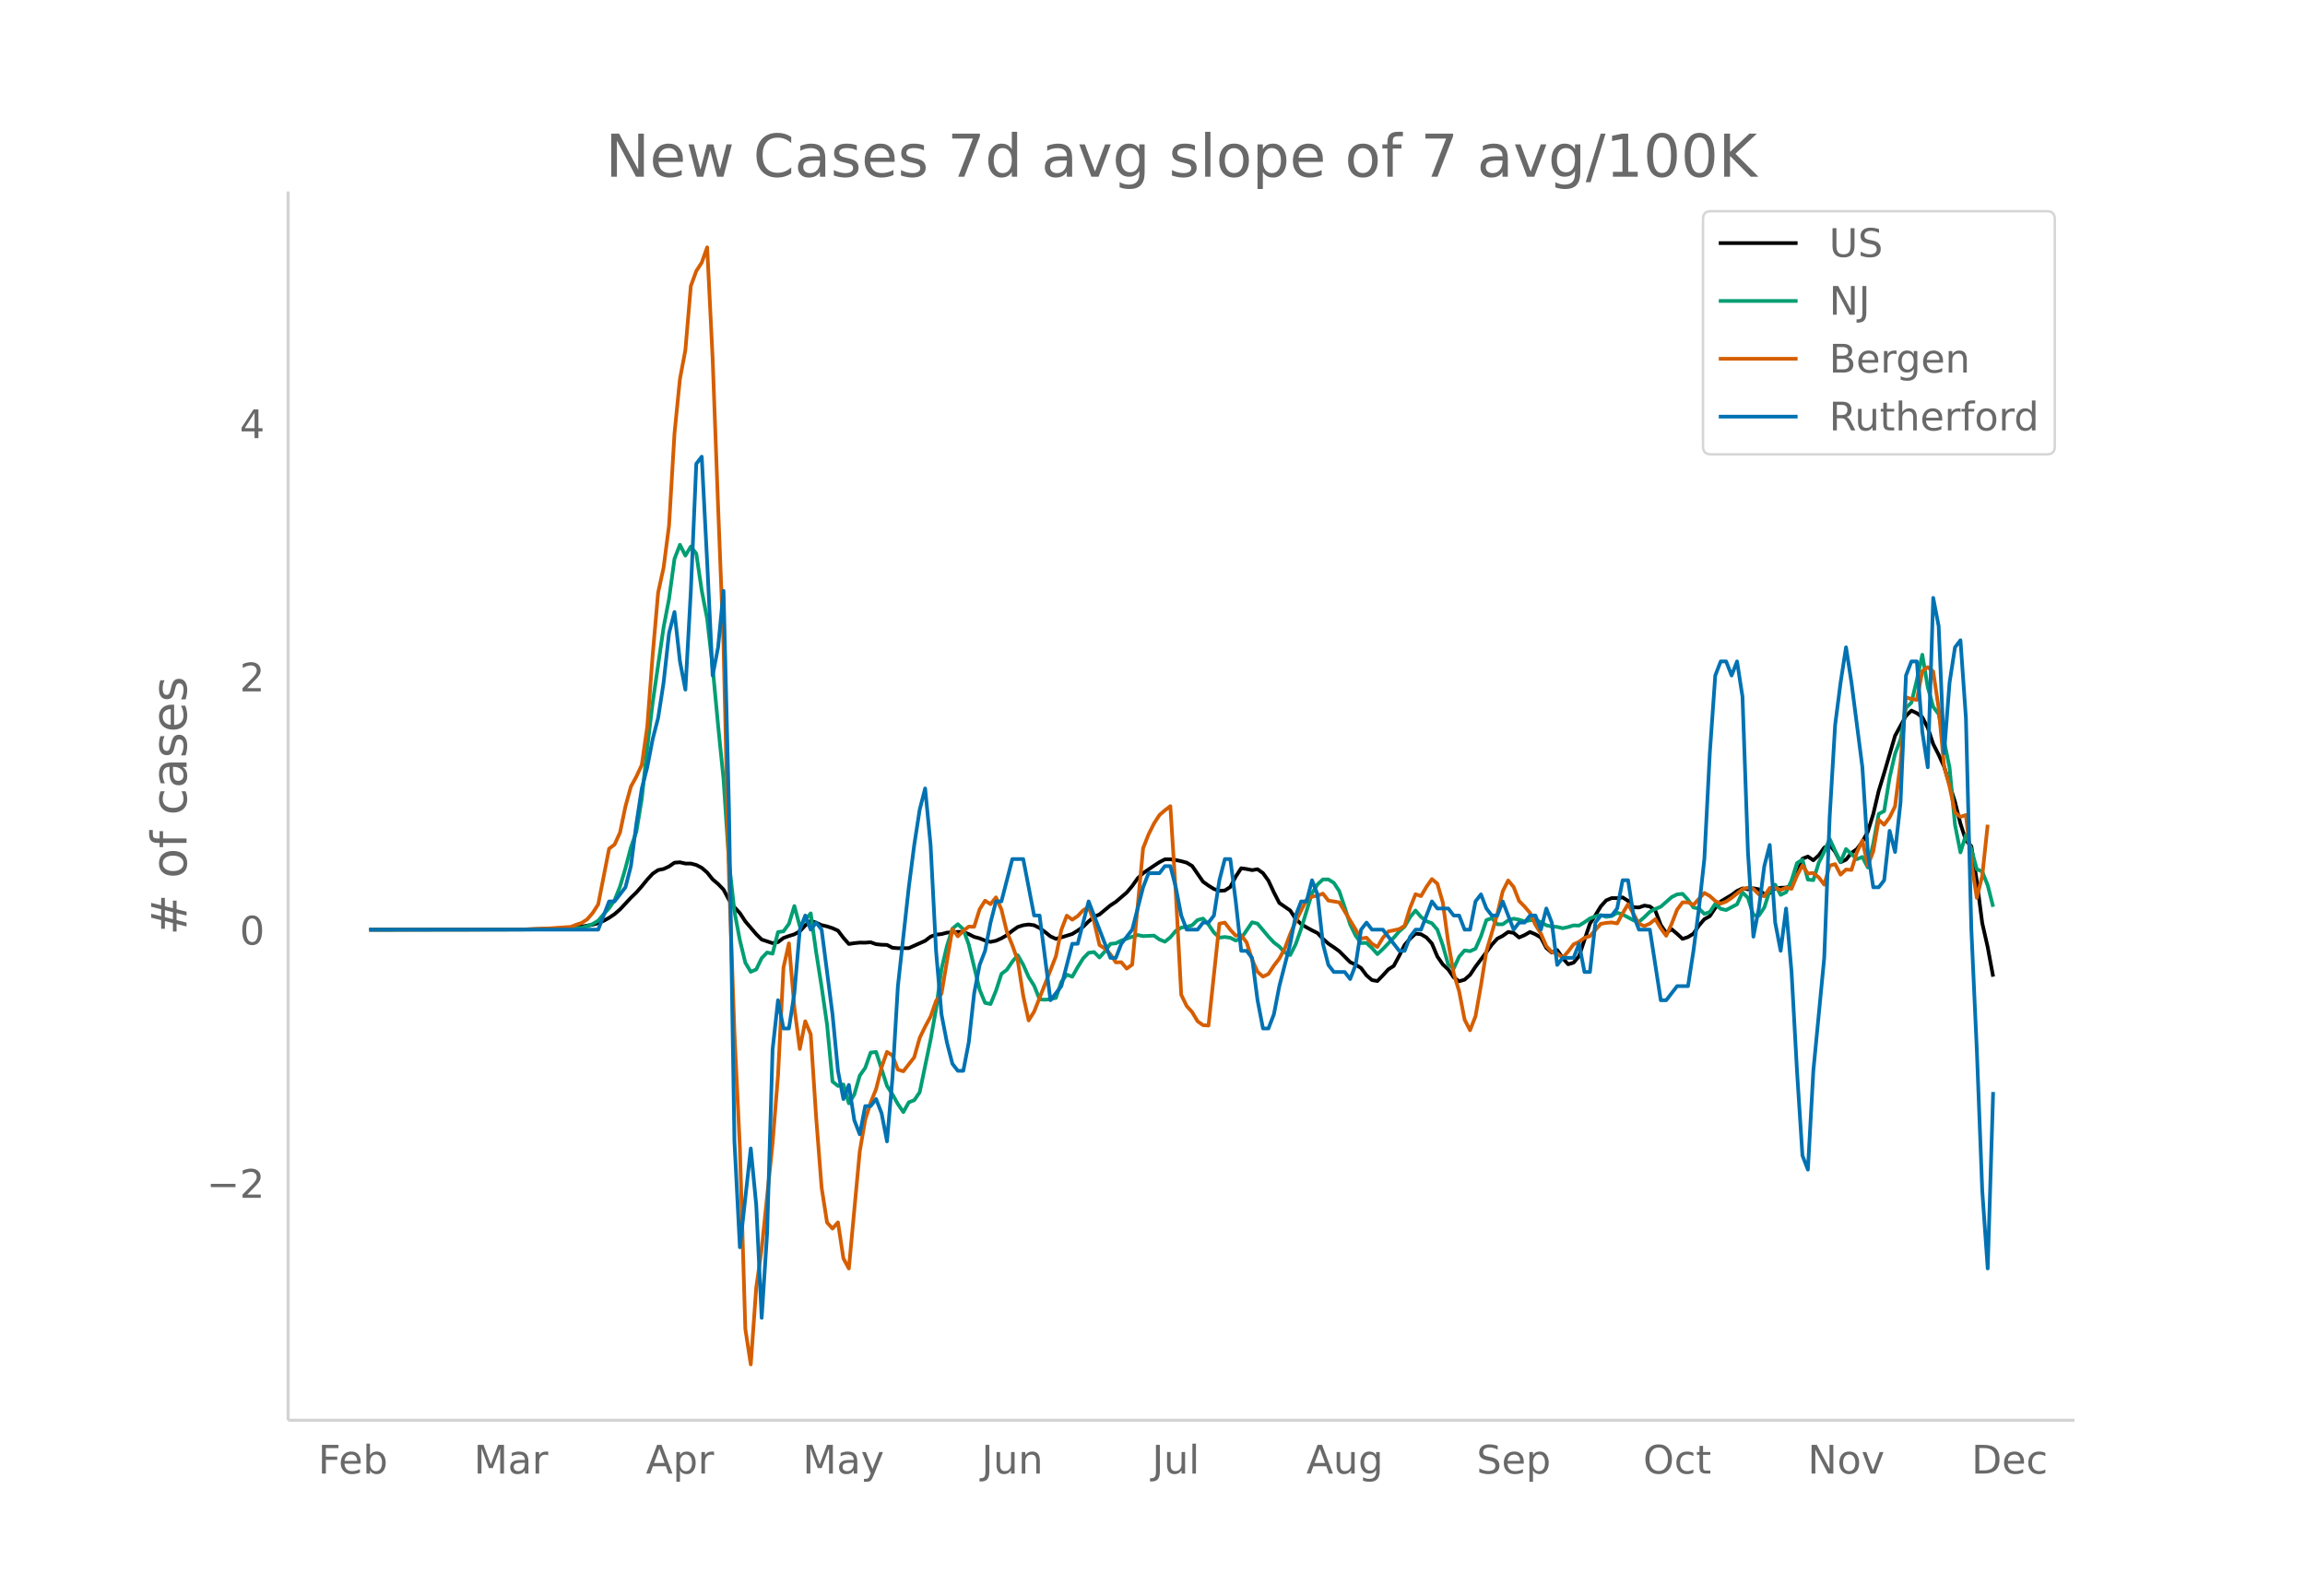<svg height="864" viewBox="0 0 936 648" width="1248" xmlns="http://www.w3.org/2000/svg" xmlns:xlink="http://www.w3.org/1999/xlink"><defs><style>*{stroke-linecap:butt;stroke-linejoin:round}</style></defs><g id="figure_1"><path d="M0 648h936V0H0z" fill="#fff" id="patch_1"/><g id="axes_1"><path d="M117 576.72h725.4V77.76H117z" fill="none" id="patch_2"/><path clip-path="url(#pcc358601be)" d="M149.973 377.496l64.175-.103 11.065-.246 4.425-.22 6.64-.677 4.425-.786 2.213-.625 2.213-.927 2.213-1.224 2.213-1.491 2.213-1.913 4.426-4.746 2.213-2.138 2.212-2.514 2.213-2.72 2.213-2.385 2.213-1.48 2.213-.443 2.213-1.021 2.213-1.536 2.213-.158 2.213.512 2.213.003 2.213.577 2.213 1.153 2.213 1.921 2.213 2.772 2.213 1.868 2.212 2.28 2.213 4.169 2.213 3.015 2.213 2.362 2.213 3.373 4.426 5.182 2.213 2.19 4.426 1.466 2.213-.424 2.213-1.679 2.213-.812 2.213-.678 2.213-1.234 2.213-2.38 2.212-1.854 2.213.754 2.213.994 2.213.506 2.213.727 2.213.986 2.213 2.912 2.213 2.515 2.213-.337 2.213-.224 2.213.03 2.213-.168 2.213.786 2.213.222 2.213.06 2.212 1.157 2.213.192 4.426-.045 6.64-2.954 2.212-1.705 2.213-.802 2.213-.227 2.213-.59 4.426-.3 2.213.028 2.213.866 2.212 1.132 2.213.59 2.213.894 2.213.552 2.213-.474 2.213-.978 2.213-1.273 2.213-1.794 2.213-1.545 2.213-.703 2.213-.3 2.213.302 2.213 1.128 2.213 1.61 2.213 1.78 2.213 1.017 2.212-.607 4.426-1.38 2.213-1.382 2.213-1.542 2.213-2.186 2.213-1.874 2.213-.95 4.426-3.679 2.213-1.442 4.426-3.788 2.213-2.626 2.213-3.117 2.212-2.099 4.426-3.037 2.213-1.443 2.213-1.15 2.213-.003 2.213.3 2.213.46 2.213.608 2.213 1.333 4.426 6.393 2.213 1.581 2.213 1.38 2.213.727 2.212-.121 2.213-1.423 2.213-4.211 2.213-3.399 2.213.316 2.213.45 2.213-.366 2.213 1.57 2.213 3.06 2.213 4.77 2.213 4.296 4.426 3.056 2.213 3.431 2.213 2.063 2.212 1.356 2.213 1.215 2.213 1.084 2.213 2.343 2.213 1.97 2.213 1.466 2.213 1.605 4.426 4.453 2.213 1.003 2.213 1.375 2.213 2.983 2.213 1.91 2.213.383 2.213-2.272 2.213-2.449 2.212-1.413 2.213-4.107 2.213-4.433 2.213-2.52 2.213-2.052 2.213.253 2.213 1.31 2.213 2.443 2.213 5.274 2.213 3.222 2.213 2.057 2.213 3.192 2.213 1.595 2.213-.64 2.213-1.95 2.212-3.324 4.426-5.876 2.213-3.063 2.213-2.444 2.213-1.142 2.213-1.586 2.213.386 2.213 1.861 2.213-.953 2.213-1.277 2.213.926 2.213 1.355 2.213 4.201 2.213 1.88 2.212-1.015 2.213 3.233 2.213 2.535 2.213-.655 2.213-2.615 4.426-13.22 2.213-3.403 2.213-3.627 2.213-2.447 2.213-.914 2.213.025 2.213-.295 2.213 1.379 2.213 2.615 2.213.089 2.212-.772 2.213.36 2.213 1.675 2.213 5.815 2.213 3.26 2.213-1.506 2.213 1.865 2.213 2.051 2.213-.727 2.213-1.382 2.213-3.3 2.213-2.56 2.213-1.257 2.213-3.329 2.213-2.625 4.425-2.641 2.213-1.633 2.213-1.036 2.213.341 2.213-.397 2.213.426 2.213 2.051 2.213-.53 2.213-1.895 2.213-.254 2.213-.092 2.213-.624 2.213-4.584 2.213-6.495 2.212-.887 2.213 1.514 2.213-2.004 2.213-3.1 2.213-1.16 2.213 2.851 2.213 4.206 2.213-1.032 2.213-2.741 2.213-1.567 2.213-2.972 2.213-4.067 2.213-7.185 2.213-9.4 2.213-7.247 4.425-15.135 4.426-8.068 2.213-2.163 2.213 1.052 2.213 1.635 2.213 4.305 2.213 6.602 2.213 4.325 2.213 4.857 4.426 14.34 2.213 8.804 2.213 6.806 2.213 2.366 2.212 14.087 2.213 17.12 2.213 9.746 2.213 12.006h0" fill="none" stroke="#000" stroke-linecap="round" stroke-width="1.5" id="line2d_1"/><path clip-path="url(#pcc358601be)" d="M149.973 377.496l73.027-.1 6.638-.207 6.64-.449 2.212-.673 2.213-.892 2.213-1.317 2.213-2.635 2.213-2.433 2.213-3.237 2.213-5.51 2.213-7.49 2.213-8.459 2.213-6.337 2.212-13.385 2.213-20.809 2.213-18.298 4.426-30.52 2.213-11.559 2.213-16.255 2.213-5.712 2.213 4.39 2.213-3.68 2.213 2.882 2.213 15.008 2.213 11.506 2.213 19.687 2.213 23.485 2.212 21.89 2.213 33.644 2.213 20.064 2.213 11.737 2.213 9.084 2.213 3.715 2.213-.974 2.213-4.578 2.213-2.298 2.213.473 2.213-8.777 2.213-.29 2.213-3.036 2.213-7.247 2.213 8.222 4.425-5.245 2.213 15.794 2.213 14.058 2.213 15.333 2.213 23.125 2.213 1.766 2.213-.591 2.213 7.655 2.213-3.591 2.213-7.673 2.213-3.119 2.213-6.213 2.213-.254 4.426 13.786 2.212 3.42 2.213 3.951 2.213 3.255 2.213-3.976 2.213-.844 2.213-3.249 4.426-21.317 2.213-12.439 2.213-16.249 2.213-9.327 2.213-7.052 2.213-1.843 2.213 2.038 2.213 6.214 4.425 18.346 2.213 5.35 2.213.468 2.213-5.4 2.213-6.85 2.213-1.678 2.213-3.302 2.213-2.587 2.213 3.886 2.213 4.986 2.213 3.49 2.213 5.547 2.213.165 2.213-.248 2.213-.502 2.212-6.503 2.213-2.942 2.213.85 2.213-3.91 2.213-3.543 2.213-2.25 2.213-.308 2.213 2.21 2.213-2.511 2.213-3.024 2.213-.237 2.213-1.116 4.426-1.536 2.213-.708 2.212.449 4.426-.207 2.213 1.565 2.213.91 2.213-1.784 2.213-2.634 2.213-1.318 2.213-.295 2.213-.65 2.213-2.132 2.213-.579 2.213 2.404 2.213 3.272 2.213 2.05 2.212-.248 2.213.307 2.213 1.146 2.213-.886 4.426-6.539 2.213.538 4.426 5.292 2.213 2.357 2.213 1.683 2.213 2.375 2.213 1.057 2.213-4.389 2.213-6.284 4.425-14.43 2.213-3.562 2.213-2.043 2.213.006 2.213 1.376 2.213 3.367 2.213 6.58 2.213 6.934 2.213 4.554 2.213 3.03 2.213-.071 2.213 2.09 2.213 2.476 2.213-2.068 4.425-4.607 2.213-2.569 2.213-1.961 2.213-3.851 2.213-2.664 2.213 2.617 2.213 1.736 2.213.833 2.213 2.605 2.213 6.367 2.213 7.844 2.213 1.53 2.213-4.767 2.213-2.57 2.213.338 2.212-1.028 2.213-5.039 2.213-6.562 2.213-.809 2.213 2.499 2.213.005 2.213-1.583 2.213-.714 2.213.425 2.213.668 2.213-.408 2.213-.195 2.213.91 2.213 1.31 2.213.491 2.212.16 2.213.537 2.213-.484 2.213-.674 2.213.09 2.213-1.365 2.213-1.53 2.213-.863 2.213-.513 2.213.732 2.213-.343 2.213-1.334 2.213.667 4.426 2.416 2.213.602 2.212-1.92 2.213-2.161 2.213-1.17 2.213-.88 4.426-3.916 2.213-1.099 2.213-.23 2.213 2.416 2.213 3.142 2.213.426 2.213 2.155 2.213-.744 2.213-3.349 2.213 2.05 2.212.49 4.426-2.333 2.213-4.844 2.213 2.227 2.213 7.035 2.213.16 2.213-3.26 2.213-6.876 2.213-2.398 2.213 4.117 2.213-1.064 2.213-4.772 2.213-7.058 2.213-1.389 2.212 8.087 2.213.236 2.213-7.106 2.213-4.377 2.213-5.274 2.213 4.873 2.213 4.495 2.213-5.245 4.426 4.122 2.213-.91 2.213 4.265 2.213-9.68 2.213-12.056 2.213-1.146 2.213-13.62 2.212-9.658 2.213-5.812 2.213-12.805 2.213-2.144 2.213-9.256 2.213-10.195 2.213 13.166 2.213 8.003 2.213 2.912 4.426 21.778 2.213 23.213 2.213 11.187 2.213-7.094 2.213 5.783 2.212 8.145 2.213.945 2.213 5.57 2.213 8.742h0" fill="none" stroke="#009e73" stroke-linecap="round" stroke-width="1.5" id="line2d_2"/><path clip-path="url(#pcc358601be)" d="M149.973 377.496l61.962-.056 6.639-.281 4.426-.17 8.851-.618 2.213-.9 2.213-.732 2.213-1.464 2.213-2.588 2.213-3.433 4.426-22.624 2.213-1.688 2.213-4.84 2.213-10.637 2.213-8.048 2.213-4.052 2.212-4.783 2.213-15.42 2.213-29.265 2.213-25.269 2.213-10.13 2.213-17.108 2.213-37.369 2.213-22.117 2.213-11.762 2.213-26 2.213-6.078 2.213-3.433 2.213-6.191 2.213 45.135 2.213 59.936 2.212 56.503 2.213 94.04 2.213 63.144 2.213 46.71 2.213 73.725 2.213 14.407 2.213-31.122 2.213-15.701 4.426-42.884 2.213-27.576 2.213-43.84 2.213-9.85 2.213 26.057 2.213 16.827 2.213-11.255 2.212 5.29 2.213 33.767 2.213 28.476 2.213 14.182 2.213 2.477 2.213-2.533 2.213 14.632 2.213 4.109 4.426-47.499 2.213-12.888 2.213-6.978 2.213-5.515 2.213-8.78 2.213-6.303 2.212 1.464 2.213 5.74 2.213.675 4.426-5.684 2.213-7.879 2.213-4.558 2.213-4.109 2.213-6.303 2.213-2.982 4.426-26.226 2.213 2.927 2.213-2.195 2.213-1.745 2.212.056 2.213-7.09 2.213-3.49 2.213 1.407 2.213-2.758 2.213 4.897 2.213 9.117 2.213 5.402 2.213 6.247 2.213 14.295 2.213 10.017 2.213-3.545 4.426-11.2 4.426-11.311 2.212-10.75 2.213-5.74 2.213 1.632 2.213-1.463 2.213-2.364 2.213-1.238 2.213 5.853 2.213 9.511 2.213 1.463 2.213 2.308 2.213 3.264 2.213-.057 2.213 2.59 2.213-1.633 4.425-47.217 2.213-5.628 2.213-4.446 2.213-3.433 2.213-1.913 2.213-1.688 2.213 35.173 2.213 41.42 2.213 4.56 2.213 2.476 2.213 3.714 2.213 1.576 2.213.168 4.426-41.364 2.212-.45 2.213 2.926 2.213 2.364 2.213-.169 2.213 2.927 2.213 6.978 2.213 4.953 2.213 1.97 2.213-1.07 2.213-3.377 2.213-2.87 2.213-4.108 2.213-5.853 2.213-5.121 4.425-8.836 2.213-1.238 2.213-.394 2.213-.844 2.213 2.814 4.426.731 8.852 14.689 2.213-.338 2.213 2.477 2.213 1.294 2.213-3.714 2.213-2.59 4.425-.956 2.213-1.35 2.213-7.317 2.213-5.515 2.213.788 2.213-3.77 2.213-3.152 2.213 1.857 2.213 7.654 2.213 16.208 2.213 12.55 2.213 7.316 2.213 11.48 2.213 4.334 2.212-5.684 2.213-12.494 2.213-13.9 4.426-15.083 2.213-9.286 2.213-4.39 2.213 2.646 2.213 5.684 2.213 2.25 2.213 2.59 2.213 4.84 2.213 3.545 2.213 5.121 2.213 2.42 2.212.563 2.213 1.745 2.213-2.533 2.213-2.926 2.213-1.013 2.213-1.632 2.213-.676 4.426-5.008 2.213-.394 2.213-.17 2.213.395 2.213-4.109 2.213-3.714 4.426 7.992 2.212.9 2.213-1.013 2.213-1.8 2.213 3.713 2.213 3.04 2.213-4.84 2.213-5.74 2.213-2.984h2.213l2.213 1.013 4.426-4.84 2.213 1.239 2.213 2.026 2.213 1.069 2.212-.844 2.213-1.463 4.426-3.602 2.213-.563 2.213.506 2.213 2.195 2.213.788 2.213-3.376h2.213l2.213.844 2.213-.957 2.213.45 2.213-5.402 2.213-4.052 2.212 3.264 2.213-.225 2.213 1.8 2.213 2.927 2.213-7.71 2.213-.62 2.213 4.278 2.213-2.082 2.213.168 2.213-7.203 2.213-4.728 2.213 10.13 2.213-5.74 2.213-12.831 2.213 2.026 2.213-2.983 2.212-4.502 2.213-17.84 2.213-26.45 2.213.73 2.213.338 2.213-11.65 2.213-1.631 2.213 1.744 2.213 14.858 2.213 23.58 2.213 8.273 2.213 10.524 2.213 1.801 2.213-.732 2.213 19.191 2.212 14.407 2.213-8.892 2.213-20.766h0" fill="none" stroke="#d55e00" stroke-linecap="round" stroke-width="1.5" id="line2d_3"/><path clip-path="url(#pcc358601be)" d="M149.973 377.496h92.943l4.426-11.465h2.213l4.426-5.733 2.213-8.599 2.213-17.198 2.212-14.331 2.213-8.6 2.213-11.465 2.213-8.599 2.213-14.331 2.213-20.065 2.213-8.599 2.213 20.065 2.213 11.465 2.213-40.129 2.213-51.593 2.213-2.867 2.213 42.995 2.213 45.861 2.213-11.465 2.212-22.93 2.213 88.856 2.213 134.717 2.213 42.995 4.426-40.129 2.213 22.93 2.213 45.862 2.213-34.396 2.213-74.524 2.213-20.065 2.213 11.466h2.213l2.213-14.332 2.213-25.797 2.213-5.732 2.212 5.732 2.213-2.866 2.213 2.866 4.426 34.396 2.213 22.93 2.213 11.466 2.213-5.733 2.213 14.332 2.213 5.733 2.213-11.466h2.213l2.213-2.866 2.213 5.733 2.213 11.465 2.212-25.797 2.213-37.262 4.426-40.129 2.213-17.198 2.213-14.331 2.213-8.6 2.213 22.931 2.213 42.995 2.213 25.797 2.213 11.465 2.213 8.6 2.213 2.866h2.213l2.213-11.466 2.212-20.064 2.213-11.465 2.213-5.733 2.213-11.465 2.213-8.6h2.213l4.426-17.197h4.426l4.426 22.93h2.213l4.426 34.396 4.425-5.732 4.426-17.198h2.213l4.426-17.198 8.852 22.93h2.213l2.213-5.732 4.426-5.733 4.425-17.198 2.213-5.732h4.426l2.213-2.867h2.213l2.213 8.6 2.213 11.465 2.213 5.732h4.426l2.213-2.866h2.213l2.213-2.866 2.213-14.332 2.212-8.6h2.213l2.213 17.199 2.213 20.064h2.213l2.213 2.866 2.213 17.198 2.213 11.466h2.213l2.213-5.733 2.213-11.465 4.426-17.198 2.213-11.465 2.213-5.733h2.212l2.213-8.6 2.213 5.734 2.213 20.064 2.213 8.599 2.213 2.866h4.426l2.213 2.866 2.213-5.732 2.213-14.332 2.213-2.866 2.213 2.866h4.426l6.638 8.6h2.213l2.213-5.733 2.213-2.867h2.213l4.426-11.465 2.213 2.866h4.426l2.213 2.867h2.213l2.213 5.732h2.213l2.212-11.465 2.213-2.866 2.213 5.732 2.213 2.867h2.213l2.213-5.733 4.426 11.465 2.213-2.866h2.213l2.213-2.866h2.213l2.213 5.732 2.213-8.599 2.213 5.733 2.212 17.198 2.213-2.867h4.426l2.213-5.732 2.213 11.465h2.213l2.213-20.064 2.213-2.866h4.426l2.213-2.867 2.213-11.465h2.213l2.213 14.332 2.213 5.732h4.425l4.426 28.663h2.213l4.426-5.732h4.426l2.213-14.332 2.213-17.198 2.213-20.064 2.213-42.995 2.213-31.53 2.213-5.732h2.212l2.213 5.732 2.213-5.732 2.213 14.331 2.213 63.06 2.213 34.396 2.213-11.466 2.213-17.198 2.213-8.599 2.213 31.53 2.213 11.465 2.213-17.198 2.213 25.797 2.213 40.129 2.213 34.396 2.212 5.732 2.213-40.128 4.426-45.862 2.213-57.326 2.213-37.262 2.213-17.198 2.213-14.332 2.213 14.332 4.426 34.396 2.213 34.396 2.213 14.331h2.213l2.213-2.866 2.213-20.064 2.212 8.599 2.213-20.065 2.213-51.594 2.213-5.732h2.213l2.213 28.663 2.213 14.332 2.213-68.792 2.213 11.465 2.213 51.594 2.213-28.663 2.213-14.332 2.213-2.866 2.213 31.53 2.213 85.99 2.212 48.727 2.213 57.326 2.213 31.53 2.213-71.658h0" fill="none" stroke="#0072b2" stroke-linecap="round" stroke-width="1.5" id="line2d_4"/><path d="M117 576.72V77.76" fill="none" stroke="#d3d3d3" stroke-linecap="square" stroke-width="1.25" id="patch_3"/><path d="M117 576.72h725.4" fill="none" stroke="#d3d3d3" stroke-linecap="square" stroke-width="1.25" id="patch_4"/><g id="matplotlib.axis_1"><g id="xtick_1"><g transform="matrix(.16 0 0 -.16 129.171 598.378)" fill="#696969" id="text_1"><defs><path d="M9.813 72.906h41.89v-8.312H19.672V43.109h28.906v-8.297H19.672V0h-9.86z" id="DejaVuSans-70"/><path d="M56.203 29.594v-4.39H14.891q.593-9.282 5.593-14.142 5-4.859 13.938-4.859 5.172 0 10.031 1.266 4.86 1.265 9.656 3.812v-8.5Q49.266.734 44.187-.344 39.11-1.422 33.892-1.422q-13.094 0-20.735 7.61-7.64 7.625-7.64 20.625 0 13.421 7.25 21.296Q20.016 56 32.328 56q11.031 0 17.453-7.11 6.422-7.093 6.422-19.296zm-8.984 2.64q-.094 7.36-4.125 11.75-4.032 4.407-10.672 4.407-7.516 0-12.031-4.25-4.516-4.25-5.203-11.97z" id="DejaVuSans-101"/><path d="M48.688 27.297q0 9.906-4.079 15.547-4.078 5.64-11.203 5.64-7.14 0-11.218-5.64-4.079-5.64-4.079-15.547 0-9.906 4.078-15.547 4.079-5.64 11.22-5.64 7.124 0 11.202 5.64t4.078 15.547zM18.108 46.39q2.844 4.875 7.157 7.234Q29.594 56 35.594 56q9.968 0 16.187-7.906 6.235-7.907 6.235-20.797T51.78 6.484q-6.218-7.906-16.187-7.906-6 0-10.328 2.375-4.313 2.375-7.157 7.25V0H9.08v75.984h9.03z" id="DejaVuSans-98"/></defs><use xlink:href="#DejaVuSans-70"/><use x="52.02" xlink:href="#DejaVuSans-101"/><use x="113.543" xlink:href="#DejaVuSans-98"/></g></g><g id="xtick_2"><g transform="matrix(.16 0 0 -.16 192.415 598.378)" fill="#696969" id="text_2"><defs><path d="M9.813 72.906h14.703l18.593-49.61 18.703 49.61h14.704V0H66.89v64.016l-18.797-50h-9.907l-18.796 50V0H9.813z" id="DejaVuSans-77"/><path d="M34.281 27.484q-10.89 0-15.093-2.484-4.204-2.484-4.204-8.5 0-4.781 3.157-7.594 3.156-2.797 8.562-2.797 7.485 0 12 5.297 4.516 5.297 4.516 14.078v2zm17.922 3.72V0H43.22v8.297Q40.14 3.328 35.547.953q-4.594-2.375-11.234-2.375-8.391 0-13.36 4.719Q6 8.016 6 15.922q0 9.219 6.172 13.906 6.187 4.688 18.437 4.688h12.61v.89q0 6.203-4.078 9.594-4.078 3.39-11.453 3.39-4.688 0-9.141-1.124-4.438-1.125-8.531-3.375v8.312q4.921 1.906 9.562 2.844 4.64.953 9.031.953 11.875 0 17.735-6.156 5.86-6.14 5.86-18.64z" id="DejaVuSans-97"/><path d="M41.11 46.297q-1.516.875-3.297 1.281Q36.03 48 33.89 48q-7.625 0-11.703-4.953-4.079-4.953-4.079-14.234V0H9.08v54.688h9.03v-8.5q2.844 4.984 7.375 7.39Q30.031 56 36.531 56q.922 0 2.047-.125 1.125-.11 2.484-.36z" id="DejaVuSans-114"/></defs><use xlink:href="#DejaVuSans-77"/><use x="86.279" xlink:href="#DejaVuSans-97"/><use x="147.559" xlink:href="#DejaVuSans-114"/></g></g><g id="xtick_3"><g transform="matrix(.16 0 0 -.16 262.27 598.378)" fill="#696969" id="text_3"><defs><path d="M34.188 63.188L20.797 26.906h26.812zm-5.579 9.718h11.188L67.578 0h-10.25l-6.64 18.703h-32.86L11.188 0H.78z" id="DejaVuSans-65"/><path d="M18.11 8.203v-29H9.077v75.484h9.031v-8.296q2.844 4.875 7.157 7.234Q29.594 56 35.594 56q9.968 0 16.187-7.906 6.235-7.907 6.235-20.797T51.78 6.484q-6.218-7.906-16.187-7.906-6 0-10.328 2.375-4.313 2.375-7.157 7.25zm30.578 19.094q0 9.906-4.079 15.547-4.078 5.64-11.203 5.64-7.14 0-11.218-5.64-4.079-5.64-4.079-15.547 0-9.906 4.078-15.547 4.079-5.64 11.22-5.64 7.124 0 11.202 5.64t4.078 15.547z" id="DejaVuSans-112"/></defs><use xlink:href="#DejaVuSans-65"/><use x="68.408" xlink:href="#DejaVuSans-112"/><use x="131.885" xlink:href="#DejaVuSans-114"/></g></g><g id="xtick_4"><g transform="matrix(.16 0 0 -.16 325.958 598.378)" fill="#696969" id="text_4"><defs><path d="M32.172-5.078q-3.797-9.766-7.422-12.735-3.61-2.984-9.656-2.984H7.906v7.516h5.282q3.703 0 5.75 1.765Q21-9.766 23.483-3.219l1.61 4.094-22.11 53.813H12.5l17.094-42.766 17.093 42.766h9.516z" id="DejaVuSans-121"/></defs><use xlink:href="#DejaVuSans-77"/><use x="86.279" xlink:href="#DejaVuSans-97"/><use x="147.559" xlink:href="#DejaVuSans-121"/></g></g><g id="xtick_5"><g transform="matrix(.16 0 0 -.16 398.599 598.378)" fill="#696969" id="text_5"><defs><path d="M9.813 72.906h9.859V5.078q0-13.187-5-19.14-5-5.954-16.094-5.954h-3.75v8.297h3.078q6.531 0 9.219 3.672Q9.813-4.39 9.813 5.078z" id="DejaVuSans-74"/><path d="M8.5 21.578v33.11h8.984V21.922q0-7.766 3.016-11.656 3.031-3.875 9.094-3.875 7.265 0 11.484 4.64 4.234 4.64 4.234 12.656v31h8.985V0h-8.984v8.406Q42.047 3.422 37.718 1q-4.313-2.422-10.032-2.422-9.421 0-14.312 5.86Q8.5 10.296 8.5 21.578zM31.11 56z" id="DejaVuSans-117"/><path d="M54.89 33.016V0h-8.984v32.719q0 7.765-3.031 11.61-3.031 3.858-9.078 3.858-7.281 0-11.484-4.64-4.204-4.625-4.204-12.64V0H9.08v54.688h9.03v-8.5q3.235 4.937 7.594 7.374Q30.078 56 35.797 56q9.422 0 14.25-5.828 4.844-5.828 4.844-17.156z" id="DejaVuSans-110"/></defs><use xlink:href="#DejaVuSans-74"/><use x="29.492" xlink:href="#DejaVuSans-117"/><use x="92.871" xlink:href="#DejaVuSans-110"/></g></g><g id="xtick_6"><g transform="matrix(.16 0 0 -.16 467.835 598.378)" fill="#696969" id="text_6"><defs><path d="M9.422 75.984h8.984V0H9.422z" id="DejaVuSans-108"/></defs><use xlink:href="#DejaVuSans-74"/><use x="29.492" xlink:href="#DejaVuSans-117"/><use x="92.871" xlink:href="#DejaVuSans-108"/></g></g><g id="xtick_7"><g transform="matrix(.16 0 0 -.16 530.467 598.378)" fill="#696969" id="text_7"><defs><path d="M45.406 27.984q0 9.766-4.031 15.125-4.016 5.375-11.297 5.375-7.219 0-11.25-5.375-4.031-5.359-4.031-15.125 0-9.718 4.031-15.093t11.25-5.375q7.281 0 11.297 5.375 4.031 5.375 4.031 15.093zm8.985-21.203q0-13.953-6.203-20.765Q42-20.797 29.203-20.797q-4.734 0-8.937.703-4.203.703-8.157 2.172v8.735q3.954-2.141 7.813-3.157 3.86-1.031 7.86-1.031 8.843 0 13.234 4.61 4.39 4.609 4.39 13.937v4.453q-2.781-4.844-7.125-7.234Q33.938 0 27.875 0 17.828 0 11.672 7.656q-6.156 7.672-6.156 20.328 0 12.688 6.156 20.344Q17.828 56 27.875 56q6.063 0 10.406-2.39 4.344-2.391 7.125-7.22v8.297h8.985z" id="DejaVuSans-103"/></defs><use xlink:href="#DejaVuSans-65"/><use x="68.408" xlink:href="#DejaVuSans-117"/><use x="131.787" xlink:href="#DejaVuSans-103"/></g></g><g id="xtick_8"><g transform="matrix(.16 0 0 -.16 599.609 598.378)" fill="#696969" id="text_8"><defs><path d="M53.516 70.516V60.89q-5.61 2.687-10.594 4-4.984 1.328-9.625 1.328-8.047 0-12.422-3.125t-4.375-8.89q0-4.845 2.906-7.313 2.907-2.453 11.016-3.97l5.953-1.218q11.031-2.11 16.281-7.406 5.25-5.297 5.25-14.172 0-10.61-7.11-16.078-7.093-5.469-20.812-5.469-5.172 0-11.015 1.172Q13.14.922 6.89 3.219v10.156q6-3.36 11.765-5.078 5.766-1.703 11.328-1.703 8.438 0 13.032 3.312 4.593 3.328 4.593 9.485 0 5.359-3.297 8.39-3.296 3.032-10.812 4.547L27.484 33.5q-11.03 2.188-15.968 6.875-4.922 4.688-4.922 13.047 0 9.672 6.812 15.234 6.813 5.563 18.766 5.563 5.14 0 10.453-.938 5.328-.922 10.89-2.765z" id="DejaVuSans-83"/></defs><use xlink:href="#DejaVuSans-83"/><use x="63.477" xlink:href="#DejaVuSans-101"/><use x="125" xlink:href="#DejaVuSans-112"/></g></g><g id="xtick_9"><g transform="matrix(.16 0 0 -.16 667.245 598.378)" fill="#696969" id="text_9"><defs><path d="M39.406 66.219q-10.75 0-17.078-8.016-6.312-8-6.312-21.828 0-13.766 6.312-21.781 6.328-8 17.078-8 10.735 0 17.016 8 6.281 8.015 6.281 21.781 0 13.828-6.281 21.828-6.281 8.016-17.016 8.016zm0 8q15.328 0 24.5-10.281 9.188-10.282 9.188-27.563 0-17.234-9.188-27.516-9.172-10.28-24.5-10.28-15.375 0-24.593 10.25-9.204 10.265-9.204 27.546t9.204 27.563q9.218 10.28 24.593 10.28z" id="DejaVuSans-79"/><path d="M48.781 52.594v-8.407q-3.812 2.11-7.64 3.157-3.828 1.047-7.735 1.047-8.75 0-13.593-5.547-4.829-5.532-4.829-15.547 0-10.016 4.829-15.563 4.843-5.53 13.593-5.53 3.907 0 7.735 1.046 3.828 1.047 7.64 3.156V2.094Q45.016.344 40.984-.531q-4.015-.89-8.562-.89-12.36 0-19.64 7.765-7.266 7.765-7.266 20.953 0 13.375 7.343 21.031Q20.22 56 33.016 56q4.14 0 8.093-.86 3.953-.843 7.672-2.546z" id="DejaVuSans-99"/><path d="M18.313 70.219V54.688h18.5v-6.985h-18.5V18.016q0-6.688 1.828-8.594 1.828-1.906 7.453-1.906h9.218V0h-9.218q-10.407 0-14.36 3.875-3.953 3.89-3.953 14.14v29.688H2.687v6.984h6.594V70.22z" id="DejaVuSans-116"/></defs><use xlink:href="#DejaVuSans-79"/><use x="78.711" xlink:href="#DejaVuSans-99"/><use x="133.691" xlink:href="#DejaVuSans-116"/></g></g><g id="xtick_10"><g transform="matrix(.16 0 0 -.16 734.063 598.378)" fill="#696969" id="text_10"><defs><path d="M9.813 72.906h13.28l32.329-60.984v60.984h9.562V0h-13.28L19.39 60.984V0H9.813z" id="DejaVuSans-78"/><path d="M30.61 48.39q-7.22 0-11.422-5.64-4.204-5.64-4.204-15.453 0-9.813 4.172-15.453 4.188-5.64 11.453-5.64 7.188 0 11.375 5.655 4.203 5.672 4.203 15.438 0 9.719-4.203 15.406-4.187 5.688-11.375 5.688zm0 7.61q11.718 0 18.406-7.625 6.703-7.61 6.703-21.078 0-13.422-6.703-21.078-6.688-7.64-18.407-7.64-11.765 0-18.437 7.64-6.656 7.656-6.656 21.078 0 13.469 6.656 21.078Q18.844 56 30.609 56z" id="DejaVuSans-111"/><path d="M2.984 54.688H12.5L29.594 8.797l17.093 45.89h9.516L35.687 0H23.485z" id="DejaVuSans-118"/></defs><use xlink:href="#DejaVuSans-78"/><use x="74.805" xlink:href="#DejaVuSans-111"/><use x="135.986" xlink:href="#DejaVuSans-118"/></g></g><g id="xtick_11"><g transform="matrix(.16 0 0 -.16 800.585 598.378)" fill="#696969" id="text_11"><defs><path d="M19.672 64.797V8.109h11.922q15.093 0 22.093 6.829 7 6.843 7 21.593 0 14.64-7 21.453-7 6.813-22.093 6.813zm-9.86 8.11h20.266q21.188 0 31.094-8.813 9.922-8.813 9.922-27.563 0-18.86-9.969-27.703Q51.172 0 30.078 0H9.813z" id="DejaVuSans-68"/></defs><use xlink:href="#DejaVuSans-68"/><use x="77.002" xlink:href="#DejaVuSans-101"/><use x="138.525" xlink:href="#DejaVuSans-99"/></g></g></g><g id="matplotlib.axis_2"><g id="ytick_1"><g transform="matrix(.16 0 0 -.16 83.912 486.401)" fill="#696969" id="text_12"><defs><path d="M10.594 35.5h62.593v-8.297H10.594z" id="DejaVuSans-8722"/><path d="M19.188 8.297h34.421V0H7.33v8.297q5.609 5.812 15.296 15.594 9.703 9.797 12.188 12.64 4.734 5.313 6.609 9 1.89 3.688 1.89 7.25 0 5.813-4.078 9.469-4.078 3.672-10.625 3.672-4.64 0-9.797-1.61-5.14-1.609-11-4.89v9.969Q13.767 71.78 18.938 73q5.188 1.219 9.485 1.219 11.328 0 18.062-5.672 6.735-5.656 6.735-15.125 0-4.5-1.688-8.531-1.672-4.016-6.125-9.485-1.218-1.422-7.765-8.187-6.532-6.766-18.453-18.922z" id="DejaVuSans-50"/></defs><use xlink:href="#DejaVuSans-8722"/><use x="83.789" xlink:href="#DejaVuSans-50"/></g></g><g id="ytick_2"><g transform="matrix(.16 0 0 -.16 97.32 383.575)" fill="#696969" id="text_13"><defs><path d="M31.781 66.406q-7.61 0-11.453-7.5Q16.5 51.422 16.5 36.375q0-14.984 3.828-22.484 3.844-7.5 11.453-7.5 7.672 0 11.5 7.5 3.844 7.5 3.844 22.484 0 15.047-3.844 22.531-3.828 7.5-11.5 7.5zm0 7.813q12.266 0 18.735-9.703 6.468-9.688 6.468-28.141 0-18.406-6.468-28.11-6.47-9.687-18.735-9.687-12.25 0-18.718 9.688-6.47 9.703-6.47 28.109 0 18.453 6.47 28.14Q19.53 74.22 31.78 74.22z" id="DejaVuSans-48"/></defs><use xlink:href="#DejaVuSans-48"/></g></g><g id="ytick_3"><use xlink:href="#DejaVuSans-50" transform="matrix(.16 0 0 -.16 97.32 280.749)" fill="#696969" id="text_14"/></g><g id="ytick_4"><g transform="matrix(.16 0 0 -.16 97.32 177.922)" fill="#696969" id="text_15"><defs><path d="M37.797 64.313L12.89 25.39h24.906zm-2.594 8.593H47.61V25.391h10.407v-8.203H47.609V0h-9.812v17.188H4.89v9.515z" id="DejaVuSans-52"/></defs><use xlink:href="#DejaVuSans-52"/></g></g><g transform="matrix(0 -.2 -.2 0 75.753 379.813)" fill="#696969" id="text_16"><defs><path d="M51.125 44H36.922l-4.11-16.313h14.313zm-7.328 27.781l-5.078-20.265h14.265L58.11 71.78h7.813L60.89 51.516h15.234V44h-17.14l-4-16.313h15.53V20.22H53.079L48 0h-7.813l5.032 20.219H30.906L25.875 0h-7.86l5.079 20.219H7.719v7.468h17.187L29 44H13.281v7.516h17.625l4.985 20.265z" id="DejaVuSans-35"/><path d="M37.11 75.984V68.5h-8.594q-4.828 0-6.72-1.953-1.874-1.953-1.874-7.031v-4.828h14.797v-6.985H19.922V0H10.89v47.703H2.297v6.984h8.594V58.5q0 9.125 4.25 13.297 4.25 4.187 13.468 4.187z" id="DejaVuSans-102"/><path d="M44.281 53.078v-8.5q-3.797 1.953-7.906 2.922-4.094.984-8.5.984-6.688 0-10.031-2.047-3.344-2.046-3.344-6.156 0-3.125 2.39-4.906 2.391-1.781 9.626-3.39l3.078-.688q9.562-2.047 13.593-5.781 4.032-3.735 4.032-10.422 0-7.625-6.032-12.078-6.03-4.438-16.578-4.438-4.39 0-9.156.86Q10.688.296 5.422 2v9.281q4.984-2.594 9.812-3.89 4.829-1.282 9.579-1.282 6.343 0 9.75 2.172 3.421 2.172 3.421 6.125 0 3.656-2.468 5.61-2.453 1.953-10.813 3.765l-3.125.735q-8.344 1.75-12.062 5.39-3.704 3.64-3.704 9.985 0 7.718 5.47 11.906Q16.75 56 26.811 56q4.97 0 9.36-.734 4.406-.72 8.11-2.188z" id="DejaVuSans-115"/></defs><use xlink:href="#DejaVuSans-35"/><use x="83.789" xlink:href="#DejaVuSans-32"/><use x="115.576" xlink:href="#DejaVuSans-111"/><use x="176.758" xlink:href="#DejaVuSans-102"/><use x="211.963" xlink:href="#DejaVuSans-32"/><use x="243.75" xlink:href="#DejaVuSans-99"/><use x="298.73" xlink:href="#DejaVuSans-97"/><use x="360.01" xlink:href="#DejaVuSans-115"/><use x="412.109" xlink:href="#DejaVuSans-101"/><use x="473.633" xlink:href="#DejaVuSans-115"/></g></g><g transform="matrix(.24 0 0 -.24 245.86 71.76)" fill="#696969" id="text_17"><defs><path d="M4.203 54.688h8.985l11.234-42.672 11.172 42.672h10.593l11.235-42.672 11.187 42.672h8.985L63.28 0H52.688L40.922 44.828 29.109 0H18.5z" id="DejaVuSans-119"/><path d="M64.406 67.281v-10.39q-4.984 4.64-10.625 6.922-5.64 2.296-11.984 2.296-12.5 0-19.14-7.64-6.641-7.64-6.641-22.094 0-14.406 6.64-22.047 6.64-7.64 19.14-7.64 6.345 0 11.985 2.296 5.64 2.297 10.625 6.938V5.609Q59.234 2.094 53.437.33q-5.78-1.75-12.218-1.75-16.563 0-26.094 10.124-9.516 10.14-9.516 27.672 0 17.578 9.516 27.703 9.531 10.14 26.094 10.14 6.531 0 12.312-1.734 5.797-1.734 10.875-5.203z" id="DejaVuSans-67"/><path d="M8.203 72.906h46.875v-4.203L28.61 0H18.312L43.22 64.594H8.203z" id="DejaVuSans-55"/><path d="M45.406 46.39v29.594h8.985V0h-8.985v8.203Q42.578 3.328 38.25.953q-4.313-2.375-10.375-2.375-9.906 0-16.14 7.906-6.22 7.922-6.22 20.813 0 12.89 6.22 20.797Q17.968 56 27.874 56q6.063 0 10.375-2.375 4.328-2.36 7.156-7.234zm-30.61-19.093q0-9.906 4.079-15.547 4.078-5.64 11.203-5.64 7.125 0 11.219 5.64 4.11 5.64 4.11 15.547 0 9.906-4.11 15.547-4.094 5.64-11.219 5.64-7.125 0-11.203-5.64-4.078-5.64-4.078-15.547z" id="DejaVuSans-100"/><path d="M25.39 72.906h8.297L8.297-9.28H0z" id="DejaVuSans-47"/><path d="M12.406 8.297h16.11v55.625l-17.532-3.516v8.985l17.438 3.515h9.86V8.296H54.39V0H12.406z" id="DejaVuSans-49"/><path d="M9.813 72.906h9.859V42.094L52.39 72.906h12.703L28.906 38.922 67.672 0H54.688L19.672 35.11V0h-9.86z" id="DejaVuSans-75"/></defs><use xlink:href="#DejaVuSans-78"/><use x="74.805" xlink:href="#DejaVuSans-101"/><use x="136.328" xlink:href="#DejaVuSans-119"/><use x="218.115" xlink:href="#DejaVuSans-32"/><use x="249.902" xlink:href="#DejaVuSans-67"/><use x="319.727" xlink:href="#DejaVuSans-97"/><use x="381.006" xlink:href="#DejaVuSans-115"/><use x="433.105" xlink:href="#DejaVuSans-101"/><use x="494.629" xlink:href="#DejaVuSans-115"/><use x="546.729" xlink:href="#DejaVuSans-32"/><use x="578.516" xlink:href="#DejaVuSans-55"/><use x="642.139" xlink:href="#DejaVuSans-100"/><use x="705.615" xlink:href="#DejaVuSans-32"/><use x="737.402" xlink:href="#DejaVuSans-97"/><use x="798.682" xlink:href="#DejaVuSans-118"/><use x="857.861" xlink:href="#DejaVuSans-103"/><use x="921.338" xlink:href="#DejaVuSans-32"/><use x="953.125" xlink:href="#DejaVuSans-115"/><use x="1005.225" xlink:href="#DejaVuSans-108"/><use x="1033.008" xlink:href="#DejaVuSans-111"/><use x="1094.189" xlink:href="#DejaVuSans-112"/><use x="1157.666" xlink:href="#DejaVuSans-101"/><use x="1219.189" xlink:href="#DejaVuSans-32"/><use x="1250.977" xlink:href="#DejaVuSans-111"/><use x="1312.158" xlink:href="#DejaVuSans-102"/><use x="1347.363" xlink:href="#DejaVuSans-32"/><use x="1379.15" xlink:href="#DejaVuSans-55"/><use x="1442.773" xlink:href="#DejaVuSans-32"/><use x="1474.561" xlink:href="#DejaVuSans-97"/><use x="1535.84" xlink:href="#DejaVuSans-118"/><use x="1595.02" xlink:href="#DejaVuSans-103"/><use x="1658.496" xlink:href="#DejaVuSans-47"/><use x="1692.188" xlink:href="#DejaVuSans-49"/><use x="1755.811" xlink:href="#DejaVuSans-48"/><use x="1819.434" xlink:href="#DejaVuSans-48"/><use x="1883.057" xlink:href="#DejaVuSans-75"/></g><g id="legend_1"><path d="M694.75 184.5H831.2q3.2 0 3.2-3.2V88.96q0-3.2-3.2-3.2H694.75q-3.2 0-3.2 3.2v92.34q0 3.2 3.2 3.2z" fill="none" opacity=".8" stroke="#ccc" id="patch_5"/><path d="M697.95 98.718h32" fill="none" stroke="#000" stroke-linecap="round" stroke-width="1.5" id="line2d_5"/><g transform="matrix(.16 0 0 -.16 742.75 104.317)" fill="#696969" id="text_18"><defs><path d="M8.688 72.906h9.921V28.61q0-11.718 4.235-16.875 4.25-5.14 13.781-5.14 9.469 0 13.719 5.14 4.25 5.157 4.25 16.875v44.297H64.5V27.391q0-14.25-7.063-21.532-7.046-7.28-20.812-7.28-13.828 0-20.89 7.28-7.047 7.282-7.047 21.532z" id="DejaVuSans-85"/></defs><use xlink:href="#DejaVuSans-85"/><use x="73.193" xlink:href="#DejaVuSans-83"/></g><path d="M697.95 122.203h32" fill="none" stroke="#009e73" stroke-linecap="round" stroke-width="1.5" id="line2d_7"/><g transform="matrix(.16 0 0 -.16 742.75 127.802)" fill="#696969" id="text_19"><use xlink:href="#DejaVuSans-78"/><use x="74.805" xlink:href="#DejaVuSans-74"/></g><path d="M697.95 145.688h32" fill="none" stroke="#d55e00" stroke-linecap="round" stroke-width="1.5" id="line2d_9"/><g transform="matrix(.16 0 0 -.16 742.75 151.287)" fill="#696969" id="text_20"><defs><path d="M19.672 34.813V8.108H35.5q7.953 0 11.781 3.297 3.844 3.297 3.844 10.078 0 6.844-3.844 10.078-3.828 3.25-11.781 3.25zm0 29.984V42.828h14.61q7.218 0 10.75 2.703 3.546 2.719 3.546 8.282 0 5.515-3.547 8.25-3.531 2.734-10.75 2.734zm-9.86 8.11h25.204q11.28 0 17.375-4.688Q58.5 63.53 58.5 54.89q0-6.703-3.125-10.657-3.125-3.953-9.188-4.922 7.282-1.562 11.313-6.53 4.031-4.954 4.031-12.376 0-9.765-6.64-15.093Q48.25 0 35.984 0H9.812z" id="DejaVuSans-66"/></defs><use xlink:href="#DejaVuSans-66"/><use x="68.604" xlink:href="#DejaVuSans-101"/><use x="130.127" xlink:href="#DejaVuSans-114"/><use x="169.49" xlink:href="#DejaVuSans-103"/><use x="232.967" xlink:href="#DejaVuSans-101"/><use x="294.49" xlink:href="#DejaVuSans-110"/></g><path d="M697.95 169.173h32" fill="none" stroke="#0072b2" stroke-linecap="round" stroke-width="1.5" id="line2d_11"/><g transform="matrix(.16 0 0 -.16 742.75 174.773)" fill="#696969" id="text_21"><defs><path d="M44.39 34.188q3.172-1.079 6.172-4.594 3-3.516 6.032-9.672L66.609 0H56l-9.313 18.703q-3.624 7.328-7.015 9.719-3.39 2.39-9.25 2.39h-10.75V0h-9.86v72.906h22.266q12.5 0 18.656-5.234 6.157-5.219 6.157-15.766 0-6.89-3.203-11.437-3.204-4.532-9.297-6.282zM19.673 64.797V38.922h12.406q7.125 0 10.766 3.297 3.64 3.297 3.64 9.687 0 6.39-3.64 9.64-3.64 3.25-10.766 3.25z" id="DejaVuSans-82"/><path d="M54.89 33.016V0h-8.984v32.719q0 7.765-3.031 11.61-3.031 3.858-9.078 3.858-7.281 0-11.484-4.64-4.204-4.625-4.204-12.64V0H9.08v75.984h9.03V46.188q3.235 4.937 7.594 7.374Q30.078 56 35.797 56q9.422 0 14.25-5.828 4.844-5.828 4.844-17.156z" id="DejaVuSans-104"/></defs><use xlink:href="#DejaVuSans-82"/><use x="64.982" xlink:href="#DejaVuSans-117"/><use x="128.361" xlink:href="#DejaVuSans-116"/><use x="167.57" xlink:href="#DejaVuSans-104"/><use x="230.949" xlink:href="#DejaVuSans-101"/><use x="292.473" xlink:href="#DejaVuSans-114"/><use x="333.586" xlink:href="#DejaVuSans-102"/><use x="368.791" xlink:href="#DejaVuSans-111"/><use x="429.973" xlink:href="#DejaVuSans-114"/><use x="469.336" xlink:href="#DejaVuSans-100"/></g></g></g></g><defs><clipPath id="pcc358601be"><path d="M117 77.76h725.4v498.96H117z"/></clipPath></defs></svg>